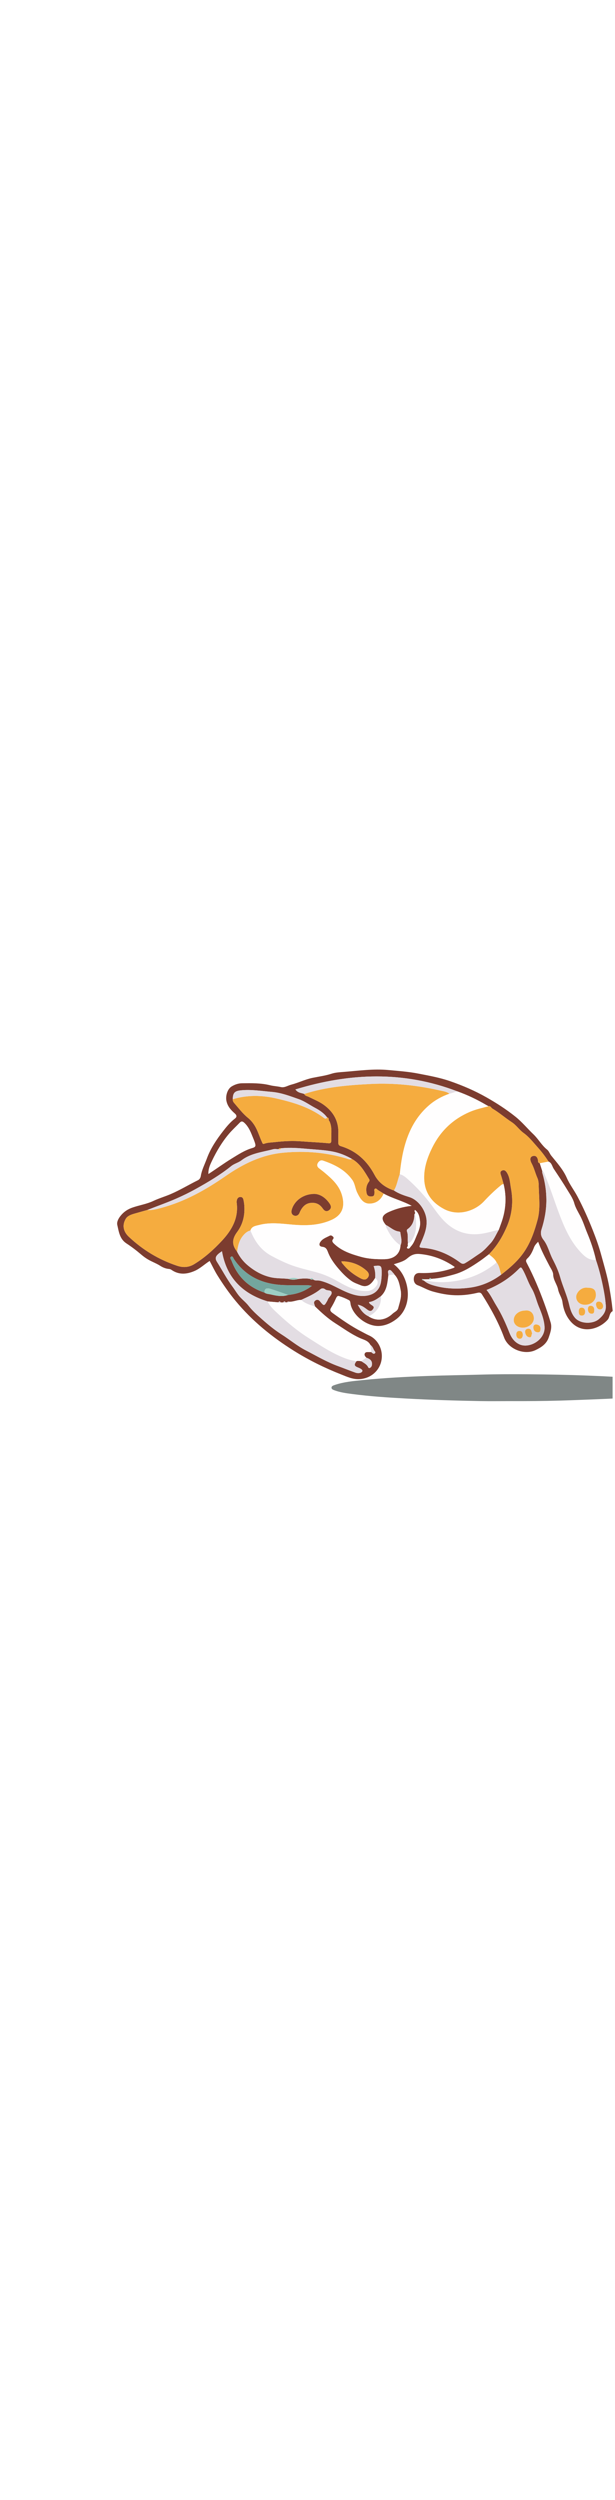 <svg width="125" height="508" viewBox="-100 -100 525 508" fill="none" xmlns="http://www.w3.org/2000/svg">
<g clip-path="url(#clip0_53_8400)">
<path d="M422.93 204.989C422.241 198.565 421.282 192.211 420.148 185.822C418.418 176.133 415.578 166.795 413.007 157.387C411.16 150.647 408.764 144.012 406.181 137.447C402.289 127.583 398.022 117.952 393.102 108.591C390.226 103.126 386.346 98.13 383.903 92.56C380.677 85.211 375.429 79.513 370.59 73.486C369.234 71.801 368.638 69.601 367.013 68.314C362.373 64.628 359.638 59.327 355.36 55.255C350.205 50.34 345.659 44.747 340.048 40.254C332.322 34.052 324.059 28.727 315.444 23.824C305.451 18.126 294.99 13.644 284.178 9.899C275.342 6.834 266.108 5.195 256.968 3.417C248.587 1.778 239.985 1.193 231.452 0.398C218.864 -0.784 206.357 0.983 193.851 1.977C190.263 2.27 186.417 2.434 183.027 3.545C177.709 5.277 172.192 5.968 166.816 7.079C160.422 8.402 154.683 11.327 148.453 12.942C145.555 13.691 142.902 15.668 139.734 14.943C136.718 14.241 133.551 14.147 130.629 13.41C122.669 11.421 114.663 11.608 106.609 11.701C103.383 11.737 100.508 12.778 97.808 14.381C93.998 16.651 92.361 22.724 93.355 27.089C94.407 31.629 97.212 34.637 100.415 37.445C102.331 39.118 102.273 40.534 100.473 41.903C96.511 44.934 93.378 48.761 90.374 52.634C84.799 59.83 79.75 67.273 76.547 76.025C74.735 80.963 72.257 85.609 71.404 90.898C71.194 92.221 70.457 93.73 68.95 94.467C61.165 98.282 53.766 102.834 45.772 106.262C40.874 108.369 35.743 109.855 30.951 112.113C25.329 114.758 19.192 115.706 13.383 117.672C8.837 119.204 5.517 121.545 2.782 125.008C1.087 127.15 -0.479 130.052 0.129 132.673C1.45 138.43 2.163 144.597 7.925 148.377C12.273 151.22 16.457 154.391 20.408 157.785C22.535 159.61 24.756 161.213 27.152 162.536C30.308 164.267 33.744 165.555 36.76 167.485C39.156 169.03 41.622 169.966 44.369 170.2C45.386 170.294 46.099 170.762 46.847 171.265C53.089 175.372 59.541 174.682 65.969 171.944C70.75 169.919 74.513 166.21 78.978 163.343C81.187 167.485 83.139 171.663 85.547 175.548C90.292 183.189 95.435 190.596 101.174 197.524C115.177 214.456 132.008 228.147 150.534 239.802C163.473 247.946 177.172 254.663 191.35 260.256C196.235 262.187 201.133 264.504 206.848 264.211C215.755 263.755 223.434 257.857 225.468 248.964C227.513 240.047 223.153 230.557 215.03 226.918C212.821 225.935 210.764 224.73 208.637 223.642C199.894 219.172 191.899 213.555 183.974 207.821C182.42 206.698 181.274 205.516 182.49 203.55C184.056 200.987 185.459 198.354 186.663 195.593C187.095 194.622 187.866 192.808 189.292 193.252C192.238 194.153 195.137 195.347 197.86 196.786C199.321 197.559 199.04 199.583 199.45 201.057C202.079 210.758 213.686 219.359 223.668 218.844C229.056 218.563 233.848 216.352 238.091 213.204C248.166 205.703 249.931 192.621 246.682 181.843C244.835 175.712 241.574 170.399 236.174 166.175C240.44 164.771 244.496 163.858 247.594 161.202C250.738 158.51 253.543 157.001 258.242 157.41C269.381 158.405 279.129 162.208 288.152 168.433C287.696 169.276 286.983 169.369 286.329 169.603C277.235 172.763 267.85 173.968 258.265 173.629C255.168 173.523 253.625 175.267 253.274 177.865C252.947 180.427 253.847 183.025 256.5 184.043C260.848 185.693 264.787 188.115 269.392 189.403C274.722 190.889 280.029 192.012 285.476 192.445C292.886 193.042 300.215 192.281 307.461 190.573C308.84 190.245 310.243 190.023 311.33 191.743C318.764 203.468 325.438 215.509 330.289 228.615C334.04 238.76 347.669 243.909 357.043 239.486C361.999 237.157 366.522 234.255 368.416 228.662C369.807 224.543 371.361 220.365 370.087 215.965C368.451 210.302 366.534 204.685 364.512 199.162C360.327 187.741 355.617 176.507 349.983 165.695C349.107 164.01 348.324 162.922 350.346 161.05C352.999 158.616 354.577 155.164 355.886 151.7C356.611 149.816 358.06 148.33 359.404 146.961C362.011 154.263 365.505 160.745 368.895 167.287C370.181 169.779 372.144 172.365 372.215 174.951C372.343 179.807 375.569 183.353 376.434 187.776C377.159 191.509 379.648 194.61 380.139 198.401C380.957 204.697 383.131 210.477 387.339 215.228C397.146 226.239 411.733 221.418 418.757 213.485C420.616 211.402 420.031 207.844 422.895 206.241C423.082 206.136 422.965 205.41 422.93 204.989ZM99.842 28.482C99.094 27.616 98.556 26.551 98.696 25.311C98.743 19.916 100.356 18.266 105.674 17.728C114.557 16.838 123.277 18.325 132.078 19.073C140.248 19.764 147.682 22.701 155.128 25.299C159.873 26.949 164.326 30.213 168.931 32.671C172.964 34.824 176.552 37.223 179.264 40.897C180.842 41.084 180.55 42.336 180.666 43.366C180.877 43.635 181.087 43.916 181.286 44.197C183.74 49.463 182.595 55.056 182.794 60.521C182.864 62.253 182.303 63.095 180.398 62.908C172.847 62.147 165.238 61.901 157.687 61.293C150.031 60.673 142.527 61.012 135 61.901C131.821 62.264 128.548 62.206 125.463 63.352C124.2 63.821 124.037 62.744 123.639 61.89C121.407 57.127 120.063 52.002 117.176 47.485C115.598 45.016 113.798 42.933 111.589 41.143C107.077 37.468 103.629 32.823 99.842 28.482ZM81.024 77.839C84.963 69.613 89.65 61.738 95.587 54.752C98.369 51.487 101.572 48.585 104.54 45.484C105.885 44.08 106.843 43.904 108.503 45.426C111.857 48.491 113.634 52.458 115.224 56.437C115.995 58.379 116.883 60.357 117.538 62.405C118.333 64.885 118.473 66.056 115.399 66.945C108.9 68.817 103.29 72.538 97.539 76.072C91.017 80.074 84.892 84.579 77.95 89.108C77.728 84.685 79.469 81.104 81.024 77.839ZM180.269 195.452C179.907 196.026 179.731 196.716 179.392 197.313C176.692 202.04 176.646 202.076 173.057 197.711C172.076 196.529 170.93 196.201 169.726 196.786C168.429 197.43 167.657 198.588 168.3 200.215C168.546 200.847 168.709 201.514 168.908 202.169C174.331 207.435 179.895 212.537 186.312 216.621C193.173 220.974 199.695 225.771 207.211 229.177C210.215 230.534 214.282 231.318 216.105 234.945C217.625 236.034 218.443 237.637 219.156 239.263C219.577 240.211 221.108 241.229 219.986 242.189C218.829 243.183 217.777 241.826 216.83 241.1H214.75C213.476 241.1 212.003 240.937 211.383 242.306C210.717 243.768 211.734 244.892 212.728 245.91C215.615 246.869 217.882 248.285 217.531 251.913C217.415 253.223 216.725 254.183 215.72 254.651C214.539 255.201 214.259 253.82 213.803 253.153C212.424 251.187 210.308 250.228 208.45 248.929C207.105 248.718 205.75 248.484 204.394 248.835C202.103 251.784 202.29 252.978 205.492 254.23C207.281 254.92 209.911 256.161 209.303 257.495C208.543 259.144 205.656 259.449 203.564 258.723C198.643 257.003 193.827 255.002 188.93 253.235C179.194 249.736 170.299 244.435 161.17 239.731C153.783 235.928 147.285 230.452 140.237 225.97C134.229 222.144 128.735 217.58 123.487 212.923C119.525 209.412 115.434 205.773 112.091 201.479C110.069 198.881 107.404 196.81 105.16 194.376C102.624 191.638 100.765 188.349 98.556 185.377C93.588 178.696 89.708 171.218 85.243 164.15C82.917 160.476 84.437 158.428 89.498 155.058C93.39 177.713 107.077 191.392 128.525 197.898C131.552 198.167 134.568 198.436 137.595 198.705C138.32 197.652 138.998 197.652 139.652 198.776H141.779C142.434 197.641 143.124 197.652 143.837 198.705C144.304 198.694 144.76 198.67 145.227 198.659C145.461 197.851 146.046 197.98 146.642 198.12C150.23 198.471 153.491 196.552 157.044 196.634C162.748 193.966 168.592 191.556 173.513 187.472C174.881 186.325 176.517 186.7 177.686 187.636C179.369 188.993 182.595 187.811 183.074 190.105C183.472 191.977 181.344 193.697 180.269 195.452ZM97.399 159.657C98.743 158.967 99.175 160.991 99.818 161.939C110.198 177.256 125.24 183.458 143.1 183.985C149.459 184.172 155.817 184.043 162.164 184.09C163.496 184.09 164.817 184.219 166.185 184.652C160.142 189.297 153.327 191.649 145.882 192.375C140.95 194.036 136.029 193.1 131.202 191.954C129.413 191.532 127.391 191.567 125.79 190.362C112.079 185.834 102.752 176.73 97.703 163.249C97.294 162.149 95.716 160.511 97.399 159.657ZM236.782 175.092C240.289 178.778 241.037 183.435 241.995 188.221C243.117 193.767 241.212 198.6 239.879 203.644C239.248 206.066 236.747 206.815 235.146 208.336C229.348 213.812 221.716 215.24 214.668 210.641C210.413 208.664 207.795 205.2 205.434 200.73C208.987 201.28 211.29 203.234 213.604 204.931C215.568 206.382 216.994 206.522 218.431 204.486C220.056 202.181 217.929 201.572 216.666 200.578C216.059 200.086 215.24 199.794 214.983 198.46C218.946 197.933 222.113 195.675 225.246 193.346C230.342 188.56 230.739 182.089 231.522 175.77C231.674 174.179 230.482 171.838 232.142 171.171C233.72 170.54 234.795 172.88 236.046 173.968C236.373 174.249 236.537 174.717 236.782 175.092ZM241.89 150.073C241.481 157.317 236.466 161.681 228.296 161.834C221.447 161.951 214.668 161.658 207.994 159.786C199.695 157.469 191.63 154.813 185.213 148.669C183.951 147.452 183.051 146.317 184.36 144.691C185.003 143.895 184.956 143.298 184.29 142.596C183.507 141.777 182.431 141.215 181.496 141.718C178.703 143.228 175.535 144.152 173.548 146.949C171.982 149.137 172.426 150.998 175.126 151.302C178.083 151.63 178.913 153.174 179.895 155.772C182.209 161.869 186.265 167.006 190.578 171.85C193.395 175.021 196.446 177.97 199.976 180.427C202.395 182.124 205.177 182.99 207.807 184.09C212.821 186.196 216.678 184.043 220.255 177.806C220.57 174.354 220.15 170.996 218.946 167.719C225.363 166.865 225.818 167.24 225.842 173.383C225.842 176.016 225.666 178.602 225.246 181.235C224.053 188.584 219.051 192.305 212.166 193.112C207.433 193.674 202.909 192.609 198.456 190.982C189.865 187.823 182.268 182.358 173.221 180.217C171.246 179.749 169.06 180.544 167.307 179.105C166.442 179.14 165.495 179.632 164.817 178.672C161.486 178.075 158.166 178.286 154.847 178.707H154.835C151.89 179.503 148.979 179.62 146.057 178.637C141.102 178.087 136.111 178.403 131.131 177.268C123.581 175.548 117.199 171.874 111.402 167.006C107.65 163.846 104.634 159.985 102.425 155.55C102.238 155.257 102.051 154.965 101.852 154.684C97.726 149.161 98.252 144.246 102.46 138.617C107.509 131.866 109.274 123.745 108.479 115.226C108.351 113.845 108.117 112.476 107.825 111.119C107.533 109.796 106.855 108.743 105.277 108.743C103.64 108.731 102.705 109.726 102.285 111.142C102.039 112.008 101.957 112.991 102.074 113.88C103.711 126.892 97.878 137.026 89.498 146.048C82.415 153.666 74.677 160.652 65.782 166.081C61.434 168.738 56.654 169.264 51.288 167.485C35.603 162.29 21.927 153.97 9.959 142.713C5.225 138.255 4.138 132.802 7.329 127.407C8.837 124.845 11.981 123.756 14.903 122.926C18.515 121.884 22.138 120.878 25.761 119.86C33.931 116.607 42.254 113.74 50.33 110.206C56.092 107.678 61.75 104.928 67.185 101.898C77.657 96.047 88.025 89.962 97.434 82.368C99.97 80.32 103.5 79.513 106.095 77.523C114.125 71.356 123.92 70.502 133.165 68.022C134.579 67.635 136.157 67.94 137.665 67.928C138.261 67.284 138.904 66.769 139.863 67.214C147.811 66.348 155.677 67.085 163.625 67.799C170.556 68.419 177.522 68.677 184.383 70.069C190.076 71.216 195.37 73.381 200.396 76.271C207.468 80.25 211.196 87.083 215.205 93.683C215.907 94.83 214.995 95.591 214.434 96.445C212.692 99.101 212.365 102.015 212.891 105.092C213.312 107.62 214.761 108.497 217.274 108.299C219.963 108.088 219.518 106.227 219.635 104.531C219.694 103.559 219.086 102.237 220.161 101.687C221.272 101.125 221.938 102.448 222.791 102.939C224.381 103.875 225.924 104.893 227.478 105.865C234.865 109.972 243.222 111.914 251.404 116.302C244.204 117.063 238.173 118.807 232.282 121.358C225.83 124.166 224.837 127.267 229.337 132.603C233.182 134.475 236.291 137.857 240.873 138.255C241.212 138.278 241.761 138.758 241.785 139.074C242.1 142.736 243.608 146.399 241.89 150.073ZM213.908 177.678C212.213 179.796 210.226 179.445 207.807 178.169C202.103 175.162 197.112 171.382 193.056 166.374C192.425 165.601 191.513 164.97 191.548 163.624C199.637 163.741 206.766 166.222 212.833 171.604C214.808 173.36 215.685 175.466 213.908 177.678ZM255.752 141.484C254.35 144.702 253.333 148.119 250.855 150.799C250.002 151.723 249.417 153.315 247.968 152.683C246.495 152.028 248.447 151.01 248.166 150.015C247.991 149.383 248.202 148.646 248.237 147.955C247.792 144.784 248.587 141.52 247.465 138.383C247.243 137.763 247.079 136.792 247.933 136.184C252.246 133.094 253.683 128.683 253.73 123.604C253.73 123.359 254.092 123.113 254.291 122.855C254.864 121.919 253.298 121.299 254.233 119.825C257.669 122.329 258.137 126.003 258.557 129.607C259.06 133.867 257.4 137.693 255.752 141.484ZM353.841 186.746C356.763 191.638 357.826 197.184 359.965 202.298C362.221 207.716 364.535 213.543 364.874 219.698C365.482 230.464 352.356 238.222 343.835 234.7C339.464 232.898 336.682 229.165 334.94 224.765C331.75 216.667 328.22 208.757 323.626 201.315C320.938 196.962 318.869 192.223 315.328 188.104C325.999 183.868 335.233 177.958 343.087 169.966C344.35 168.667 344.841 168.433 345.951 170.306C349.06 175.583 350.731 181.563 353.841 186.746ZM411.394 212.864C406.263 217.381 395.451 217.311 390.787 211.8C387.994 208.5 386.825 204.662 385.902 200.73C384.008 192.574 380.373 185.003 378.14 176.987C376.621 171.558 374.19 166.491 371.677 161.588C368.918 156.182 367.715 150.085 363.846 145.159C361.987 142.795 361.169 139.916 362.279 136.418C364.874 128.273 366.452 119.836 366.417 111.247C366.394 103.583 365.272 96.035 363.086 88.675C362.876 87.973 362.794 87.353 362.946 86.674C362.221 84.439 361.508 82.216 360.795 79.981C359.989 79.723 359.346 79.395 359.322 78.354C359.241 75.581 357.896 73.088 355.068 73.767C351.468 74.621 352.917 78.366 353.805 80.027C355.968 84.1 356.973 88.534 358.796 92.653C359.837 94.994 359.837 97.463 359.883 99.546C360.105 109.059 361.403 118.83 358.948 128.039C356.54 137.049 353.572 146.013 348.394 154.146C342.959 162.688 335.618 169.03 327.799 175.056C319.699 181.094 310.757 184.921 300.647 186.196C289.999 187.53 279.515 187.156 269.241 183.985C266.576 183.166 263.934 182.031 261.818 180.03C261.596 179.959 261.363 179.889 261.141 179.819C260.615 179.889 260.147 179.667 260.264 179.14C260.392 178.567 260.895 178.707 261.281 179.012C262.999 178.988 264.705 178.976 266.412 178.953C266.739 177.642 267.3 177.549 268.095 178.614C274.886 178.309 281.361 176.671 287.907 174.822C296.065 172.505 302.868 168.059 309.67 163.425C312.3 161.635 314.778 159.61 317.315 157.703H317.326C317.759 157.27 318.179 156.825 318.589 156.381C319.418 155.491 320.225 154.59 320.996 153.654C326.011 147.628 329.833 140.794 332.883 133.551C337.196 123.288 338.272 112.558 336.215 101.523C335.396 97.124 335.338 92.595 333.047 88.534C331.96 86.627 330.592 85.176 328.418 86.264C326.385 87.294 327.366 89.19 327.892 90.851C328.605 93.133 329.225 95.45 329.879 97.744C332.603 108.849 331.843 119.754 328.056 130.485C327.32 132.579 326.548 134.674 325.8 136.757C323.486 140.665 321.733 145.089 318.705 148.318C315.889 151.314 313.153 154.567 309.589 156.931C305.439 159.669 301.442 162.653 297.141 165.169C295.609 166.07 294.511 165.976 292.898 164.782C283.196 157.562 272.431 152.882 260.205 152.121C257.424 151.946 258.043 150.881 258.838 149.02C261.596 142.526 264.647 136.137 264.133 128.683C263.548 120.129 257.178 111.236 249.394 108.837C244.882 107.444 240.312 105.9 236.303 103.208C229.185 100.763 223.434 96.866 219.74 89.903C213.429 78.003 204.102 69.332 190.929 65.377C189.316 64.885 188.743 63.961 188.79 62.334C188.872 59.912 188.72 57.467 188.825 55.044C189.304 44.349 184.886 36.216 176.272 30.026C172.321 27.194 167.879 25.486 163.625 23.333C162.246 22.619 160.422 22.561 159.698 20.817C157.325 19.869 154.403 20.103 152.17 16.967C198.737 2.738 244.648 1.053 290.431 18.64C298.976 21.695 307.122 25.568 314.942 30.167C315.292 30.366 315.643 30.564 315.994 30.752C316.344 30.927 316.695 31.114 317.046 31.302C317.139 31.278 317.221 31.267 317.303 31.255C318.857 31.068 319.29 32.682 320.33 33.303C326.163 36.731 331.224 41.248 336.857 44.911C340.808 47.473 343.216 51.428 346.968 54.132C351.725 57.548 355.348 62.334 359.217 66.629C362.466 70.233 365.564 74.329 368.264 78.541C371.011 79.665 371.303 82.672 372.682 84.743C376.761 90.875 380.852 97.041 384.639 103.325C386.65 106.649 389.081 110.065 390.203 114.161C391.266 118.034 393.534 121.627 395.416 125.231C397.824 129.865 399.285 134.814 401.272 139.565C404.381 146.996 406.964 154.625 408.729 162.512C411.125 169.393 412.902 176.402 414.409 183.552C415.66 189.438 416.689 195.242 417.156 201.256C417.577 206.639 414.807 209.857 411.394 212.864Z" fill="#7C3C2F"/>
<path d="M222.791 102.939C221.938 102.448 221.272 101.126 220.161 101.687C219.086 102.237 219.694 103.56 219.636 104.531C219.519 106.228 219.963 108.088 217.274 108.299C214.761 108.498 213.312 107.62 212.891 105.092C212.365 102.015 212.693 99.101 214.434 96.445C214.995 95.591 215.907 94.83 215.206 93.683C211.197 87.084 207.468 80.25 200.397 76.271C198.749 77.289 197.206 76.33 195.721 75.897C178.154 70.678 160.387 69.239 142.037 70.947C123.3 72.691 107.463 80.578 92.502 90.957C75.554 102.705 57.776 112.687 37.707 118.058C33.803 119.099 29.887 120.234 25.762 119.86C22.138 120.878 18.515 121.884 14.903 122.926C11.981 123.757 8.837 124.845 7.329 127.408C4.138 132.802 5.225 138.255 9.959 142.713C21.928 153.97 35.603 162.29 51.289 167.486C56.654 169.264 61.434 168.738 65.782 166.081C74.677 160.652 82.415 153.666 89.498 146.048C97.878 137.026 103.711 126.893 102.074 113.88C101.958 112.991 102.039 112.008 102.285 111.142C102.706 109.726 103.641 108.732 105.277 108.743C106.855 108.743 107.533 109.797 107.825 111.119C108.117 112.476 108.351 113.845 108.48 115.226C109.274 123.745 107.51 131.866 102.46 138.618C98.252 144.246 97.726 149.161 101.852 154.684C102.051 154.965 102.238 155.257 102.425 155.55C103.068 150.425 104.213 145.533 107.755 141.45C109.45 139.484 111.261 137.951 113.786 137.366C114.885 133.668 118.38 133.41 121.173 132.673C130.454 130.228 139.769 131.468 149.202 132.322C160.563 133.352 172.029 133.212 182.852 128.402C191.806 124.412 194.587 117.625 192.191 108.17C189.924 99.171 183.729 93.566 177.16 88.043C175.571 86.698 173.887 85.457 172.251 84.17C170.755 83 170.416 81.397 171.293 79.864C172.169 78.307 173.689 77.032 175.606 77.687C185.365 80.999 194.424 85.422 200.665 94.14C203.132 97.58 203.178 101.945 205.165 105.561C205.282 105.759 205.352 105.982 205.458 106.192C207.62 110.405 210.25 114.512 215.521 114.419C221.167 114.313 225.269 111.212 227.478 105.865C225.924 104.894 224.381 103.876 222.791 102.939ZM181.485 114.606C182.829 116.619 182.887 118.631 180.772 120.094C178.773 121.463 177.02 120.679 175.711 118.819C173.63 115.846 171.211 113.892 167.213 113.717C162.024 113.494 158.962 115.998 156.647 120.117C156.308 120.726 156.004 121.358 155.771 122.013C154.976 124.213 153.129 125.278 151.2 124.646C148.98 123.932 148.384 121.884 149.085 119.486C151.317 111.915 158.88 106.169 168.476 106.157C173.221 106.298 178.002 109.34 181.485 114.606Z" fill="#F5AC3F"/>
<path d="M317.057 31.302C318.822 30.881 319.243 32.648 320.341 33.291C326.174 36.72 331.235 41.248 336.869 44.899C340.819 47.462 343.227 51.429 346.979 54.12C351.736 57.537 355.359 62.323 359.228 66.618C362.478 70.222 365.575 74.317 368.275 78.53C365.785 79.01 363.296 79.489 360.806 79.969C360 79.712 359.357 79.384 359.333 78.343C359.252 75.569 357.919 73.077 355.079 73.744C351.479 74.598 352.928 78.343 353.817 80.004C355.991 84.076 356.984 88.523 358.808 92.642C359.848 94.982 359.848 97.451 359.895 99.534C360.117 109.036 361.414 118.807 358.959 128.016C356.552 137.038 353.583 146.001 348.405 154.134C342.97 162.665 335.63 169.019 327.81 175.045C326.676 171.488 326.361 167.638 323.894 164.584C322.48 161.541 319.839 159.681 317.337 157.68C324.233 150.741 329.143 142.444 332.894 133.527C337.219 123.265 338.283 112.535 336.226 101.5C335.407 97.1 335.349 92.572 333.058 88.523C331.971 86.604 330.604 85.165 328.43 86.253C326.384 87.283 327.366 89.178 327.892 90.828C328.617 93.11 329.224 95.427 329.879 97.72C328.897 97.779 328.196 98.317 327.459 98.926C322.34 103.103 317.606 107.714 313.106 112.535C305.556 120.609 291.284 125.594 278.941 119.017C268.293 113.342 262.215 104.695 262.075 92.49C261.97 83.374 264.892 74.914 268.866 66.805C275.82 52.646 286.469 42.395 300.985 36.135C306.175 33.9 311.633 32.706 317.057 31.302Z" fill="#F5AC3F"/>
<path d="M113.798 137.354C114.885 133.656 118.391 133.399 121.185 132.662C130.465 130.216 139.781 131.456 149.213 132.311C160.574 133.34 172.052 133.2 182.876 128.39C191.817 124.412 194.611 117.625 192.215 108.158C189.947 99.16 183.752 93.555 177.184 88.031C175.594 86.686 173.911 85.457 172.274 84.17C170.778 83 170.439 81.397 171.316 79.864C172.193 78.307 173.712 77.032 175.641 77.687C185.4 80.999 194.459 85.422 200.7 94.14C203.167 97.58 203.213 101.945 205.2 105.561C205.317 105.759 205.387 105.982 205.493 106.192C207.655 110.417 210.285 114.524 215.556 114.419C221.19 114.313 225.304 111.212 227.513 105.877C234.9 109.984 243.258 111.926 251.439 116.303C244.228 117.063 238.197 118.807 232.317 121.369C225.865 124.178 224.872 127.267 229.372 132.615C229.255 133.949 229.886 135.06 230.459 136.184C233.241 141.672 236.689 146.61 241.913 150.074C241.504 157.317 236.49 161.682 228.32 161.834C221.471 161.951 214.703 161.658 208.017 159.786C199.719 157.469 191.665 154.825 185.249 148.669C183.986 147.464 183.086 146.317 184.384 144.703C185.026 143.895 184.98 143.31 184.313 142.608C183.53 141.777 182.467 141.227 181.532 141.73C178.738 143.228 175.571 144.164 173.584 146.949C172.017 149.138 172.461 150.998 175.161 151.302C178.119 151.63 178.949 153.186 179.93 155.772C182.245 161.869 186.3 167.018 190.613 171.85C193.43 175.01 196.481 177.959 199.999 180.428C202.43 182.124 205.2 182.99 207.83 184.09C212.856 186.197 216.702 184.044 220.278 177.807C222.663 179.632 223.119 182.089 221.33 184.605C219.425 187.273 216.854 188.841 213.452 188.993C203.95 189.391 195.978 185.108 188.124 180.638C182.876 177.643 177.464 175.185 171.667 173.489C163.239 171.031 154.578 169.381 146.408 166.046C141.265 163.952 136.298 161.53 131.424 158.85C122.646 154.029 117.351 146.434 113.81 137.366L113.798 137.354Z" fill="#FFFEFE"/>
<path d="M236.302 103.209C229.184 100.763 223.434 96.866 219.74 89.904C213.428 78.003 204.101 69.332 190.928 65.377C189.315 64.886 188.743 63.961 188.789 62.335C188.871 59.901 188.719 57.467 188.825 55.045C189.292 44.349 184.874 36.217 176.271 30.038C172.332 27.206 167.879 25.498 163.625 23.333C162.245 22.631 160.422 22.573 159.697 20.817C178.118 14.826 197.24 13.281 216.374 12.31C236.197 11.304 255.857 13.387 275.236 17.775C278.112 18.43 281.186 18.699 283.664 20.63C277.27 22.842 271.426 26.036 266.295 30.471C257.54 38.019 251.602 47.403 247.663 58.263C244.005 68.361 242.334 78.787 241.27 89.377C239.47 93.941 238.909 98.949 236.279 103.209H236.302Z" fill="#F5AC3F"/>
<path d="M241.294 89.365C242.346 78.775 244.029 68.338 247.687 58.251C251.626 47.392 257.564 38.007 266.319 30.459C271.45 26.036 277.294 22.842 283.687 20.618C285.943 19.951 288.187 19.296 290.443 18.629C298.987 21.672 307.146 25.556 314.954 30.155C315.643 30.565 316.356 30.916 317.058 31.29C311.646 32.694 306.176 33.888 300.986 36.135C286.469 42.395 275.821 52.646 268.867 66.805C264.893 74.914 261.971 83.374 262.076 92.49C262.216 104.706 268.294 113.342 278.942 119.017C291.285 125.594 305.556 120.609 313.107 112.535C317.619 107.714 322.341 103.103 327.46 98.926C328.197 98.329 328.91 97.779 329.88 97.72C332.603 108.825 331.843 119.72 328.056 130.462C327.32 132.556 326.548 134.639 325.8 136.734C321.534 137.763 317.303 138.98 313.002 139.788C302.541 141.765 292.863 140.057 284.12 133.586C277.656 128.8 273.25 122.27 268.598 115.963C262.672 107.913 255.951 100.587 248.541 93.929C246.46 92.057 244.251 90.021 241.294 89.354V89.365Z" fill="#FFFEFE"/>
<path d="M417.156 201.257C416.689 195.242 415.66 189.438 414.409 183.552C412.902 176.402 411.125 169.393 408.729 162.512C402.569 162.969 398.607 159.084 394.972 155.07C386.463 145.639 381.553 134.159 377.159 122.446C373.056 111.528 369.596 100.377 365.05 89.611C364.57 88.464 364.43 87.084 362.946 86.674C362.794 87.353 362.876 87.973 363.086 88.675C365.272 96.035 366.394 103.583 366.417 111.248C366.452 119.837 364.874 128.273 362.279 136.418C361.169 139.917 361.987 142.795 363.846 145.159C367.715 150.085 368.918 156.182 371.677 161.588C374.19 166.491 376.621 171.558 378.14 176.987C380.373 185.003 384.008 192.574 385.902 200.73C386.825 204.662 387.994 208.5 390.787 211.8C395.451 217.311 406.263 217.381 411.394 212.865C414.807 209.857 417.577 206.639 417.156 201.257ZM396.269 209.939C394.165 209.775 394.118 207.903 394.083 206.312C394.048 204.638 394.761 203.164 396.585 203.211C398.712 203.269 399.366 204.954 399.483 206.253C399.565 209.073 398.221 210.091 396.269 209.939ZM405.07 208.371C402.791 208.313 401.961 206.604 401.868 204.638C401.786 203.012 402.441 201.526 404.357 201.643C406.438 201.76 407.256 203.211 407.244 205.188C407.233 206.745 407.198 208.418 405.07 208.371ZM399.53 200.742C395.007 200.765 391.886 197.945 391.863 194.025C391.863 190.514 396.082 185.424 401.541 186.22C406.683 186.22 408.659 187.952 408.647 192.434C408.635 197.114 404.685 200.718 399.53 200.742ZM412.072 204.732C409.979 204.673 409.126 202.766 408.834 200.906C408.577 199.326 409.395 198.062 411.078 198.062C413.439 198.062 414.456 199.7 414.818 201.526C414.935 203.784 413.486 204.779 412.072 204.732Z" fill="#E3DDE3"/>
<path d="M181.297 44.185C183.74 49.451 182.607 55.045 182.805 60.521C182.875 62.253 182.303 63.095 180.409 62.908C172.847 62.148 165.249 61.902 157.687 61.293C150.043 60.673 142.527 61.012 135 61.902C131.821 62.276 128.548 62.206 125.462 63.353C124.188 63.821 124.036 62.756 123.627 61.89C121.395 57.127 120.051 52.002 117.175 47.485C115.597 45.016 113.797 42.933 111.588 41.143C107.077 37.469 103.629 32.835 99.842 28.494C99.094 27.628 98.556 26.563 98.696 25.311C111.086 21.59 123.581 21.824 136.029 24.702C150.09 27.955 163.882 32.004 175.781 40.733C176.739 41.435 178.013 42.84 179.252 40.909C180.83 41.096 180.538 42.348 180.655 43.378C180.865 43.659 181.064 43.928 181.274 44.209L181.297 44.185Z" fill="#F5AC3F"/>
<path d="M143.848 198.694C144.304 198.682 144.771 198.659 145.227 198.647C146.092 199.49 146.384 198.846 146.641 198.109C150.23 198.46 153.502 196.541 157.044 196.623C160.457 199.618 164.676 200.917 168.908 202.158C174.331 207.423 179.895 212.525 186.311 216.609C193.172 220.974 199.695 225.772 207.21 229.177C210.202 230.534 214.282 231.318 216.093 234.934C216.409 236.982 217.098 238.971 216.818 241.089C216.128 241.089 215.439 241.089 214.737 241.089C213.463 241.089 211.991 240.937 211.371 242.294C210.705 243.757 211.722 244.892 212.704 245.898C211.278 246.905 209.852 247.911 208.426 248.917C207.082 248.707 205.737 248.473 204.382 248.824C201.144 248.508 198.035 247.7 194.996 246.565C183.541 242.294 173.478 235.507 163.262 229.013C153.795 222.987 145.227 215.79 137.045 208.149C133.784 205.106 130.371 202.123 128.524 197.887C131.552 198.156 134.567 198.425 137.595 198.694C138.261 199.466 138.939 199.548 139.652 198.764C140.365 198.764 141.078 198.764 141.779 198.764C142.492 199.548 143.17 199.455 143.836 198.694H143.848Z" fill="#FFFEFE"/>
<path d="M241.294 89.365C244.239 90.032 246.448 92.069 248.54 93.941C255.951 100.611 262.66 107.924 268.598 115.975C273.249 122.294 277.656 128.812 284.12 133.598C292.862 140.069 302.552 141.777 313.001 139.8C317.303 138.992 321.534 137.775 325.8 136.745C323.486 140.654 321.733 145.077 318.705 148.307C315.9 151.302 313.153 154.555 309.588 156.919C305.439 159.669 301.442 162.641 297.14 165.157C295.609 166.058 294.511 165.964 292.898 164.771C283.196 157.551 272.431 152.87 260.205 152.11C257.424 151.934 258.043 150.869 258.838 149.009C261.596 142.514 264.659 136.125 264.133 128.683C263.536 120.129 257.166 111.236 249.394 108.837C244.882 107.445 240.312 105.9 236.303 103.209C238.933 98.949 239.494 93.941 241.294 89.377V89.365Z" fill="#E3DDE3"/>
<path d="M364.874 219.698C364.535 213.543 362.221 207.716 359.965 202.298C357.826 197.184 356.762 191.638 353.84 186.747C350.731 181.563 349.06 175.583 345.951 170.306C344.84 168.433 344.349 168.667 343.087 169.966C335.232 177.959 325.999 183.868 315.327 188.104C318.869 192.223 320.938 196.962 323.626 201.315C328.219 208.757 331.749 216.668 334.94 224.765C336.682 229.165 339.464 232.898 343.835 234.7C352.356 238.222 365.482 230.464 364.874 219.698ZM343.508 229.727C341.497 229.551 340.702 227.89 340.749 225.994C340.784 224.344 341.427 223.115 343.391 223.104C345.764 223.08 346.138 224.707 346.313 226.52C346.138 228.276 345.53 229.902 343.508 229.727ZM346.208 220.272C341.86 220.248 338.622 217.545 338.564 213.906C338.493 209.389 342.841 205.703 348.265 205.703C352.367 205.095 355.465 207.692 355.71 211.917C355.979 216.457 351.386 220.307 346.208 220.272ZM351.947 228.475C349.714 228.182 348.58 226.263 348.3 224.18C348.043 222.226 349.445 221.114 351.234 221.184C353.665 221.278 353.641 223.56 354.273 225.28C353.361 226.263 354.156 228.755 351.947 228.475ZM361.356 221.617C361.297 223.583 360.502 224.438 358.749 224.215C356.236 223.888 355.278 222.109 355.289 219.909C355.301 218.435 356.33 217.323 358.013 217.592C360.397 217.967 361.625 219.382 361.356 221.617Z" fill="#E3DDE3"/>
<path d="M113.798 137.354C117.339 146.423 122.646 154.017 131.412 158.838C136.286 161.518 141.253 163.928 146.396 166.035C154.566 169.37 163.227 171.02 171.655 173.477C177.452 175.174 182.864 177.631 188.112 180.627C195.955 185.097 203.938 189.379 213.44 188.982C216.842 188.841 219.413 187.261 221.318 184.593C223.107 182.089 222.651 179.62 220.266 177.795C220.582 174.343 220.161 170.973 218.957 167.708C225.374 166.854 225.83 167.24 225.842 173.372C225.842 176.004 225.678 178.602 225.246 181.235C224.053 188.572 219.051 192.293 212.166 193.112C207.433 193.674 202.909 192.609 198.456 190.983C189.865 187.823 182.268 182.37 173.221 180.229C171.246 179.761 169.06 180.545 167.295 179.117C166.711 177.631 165.846 177.666 164.817 178.672C161.486 178.076 158.166 178.286 154.835 178.708C151.925 177.444 148.991 177.537 146.057 178.637C141.101 178.087 136.111 178.415 131.131 177.28C123.581 175.56 117.187 171.885 111.401 167.018C107.638 163.858 104.634 159.997 102.425 155.562C103.068 150.436 104.213 145.557 107.743 141.461C109.438 139.495 111.249 137.962 113.786 137.377L113.798 137.354Z" fill="#E3DDE3"/>
<path d="M128.524 197.887C130.383 202.123 133.796 205.106 137.045 208.149C145.227 215.79 153.794 222.998 163.262 229.013C173.477 235.507 183.553 242.294 194.996 246.565C198.035 247.7 201.144 248.508 204.381 248.824C202.09 251.773 202.277 252.966 205.48 254.218C207.268 254.909 209.898 256.149 209.29 257.483C208.531 259.133 205.632 259.437 203.552 258.712C198.642 256.992 193.815 254.991 188.918 253.224C179.181 249.725 170.287 244.424 161.158 239.72C153.783 235.917 147.272 230.44 140.224 225.959C134.216 222.132 128.723 217.569 123.475 212.911C119.524 209.401 115.422 205.75 112.079 201.456C110.057 198.869 107.392 196.787 105.148 194.353C102.611 191.614 100.753 188.326 98.544 185.354C93.576 178.672 89.696 171.183 85.231 164.116C82.905 160.441 84.424 158.393 89.485 155.023C93.377 177.678 107.064 191.357 128.513 197.863L128.524 197.887Z" fill="#E3DDE3"/>
<path d="M408.74 162.512C402.569 162.969 398.618 159.084 394.983 155.07C386.462 145.65 381.553 134.159 377.159 122.446C373.056 111.528 369.596 100.377 365.061 89.623C364.582 88.476 364.442 87.095 362.946 86.674C362.233 84.439 361.52 82.216 360.795 79.981C363.285 79.501 365.774 79.021 368.264 78.541C371.011 79.665 371.303 82.672 372.682 84.743C376.761 90.875 380.864 97.042 384.639 103.314C386.638 106.637 389.081 110.066 390.203 114.15C391.266 118.023 393.534 121.615 395.416 125.231C397.823 129.865 399.285 134.815 401.272 139.566C404.381 146.996 406.964 154.626 408.729 162.501L408.74 162.512Z" fill="#FFFEFE"/>
<path d="M290.431 18.641C288.175 19.308 285.931 19.963 283.675 20.63C281.197 18.711 278.123 18.43 275.248 17.775C255.869 13.387 236.209 11.304 216.386 12.31C197.252 13.281 178.13 14.826 159.709 20.817C157.325 19.869 154.402 20.103 152.182 16.967C198.748 2.738 244.66 1.053 290.431 18.641Z" fill="#E3DDE3"/>
<path d="M77.949 89.096C77.739 84.673 79.469 81.092 81.035 77.828C84.974 69.601 89.649 61.726 95.599 54.74C98.38 51.475 101.571 48.574 104.552 45.473C105.896 44.068 106.854 43.893 108.514 45.414C111.869 48.48 113.645 52.447 115.235 56.425C116.006 58.368 116.906 60.345 117.549 62.393C118.344 64.874 118.484 66.044 115.41 66.933C108.911 68.794 103.301 72.527 97.55 76.061C91.04 80.063 84.904 84.568 77.961 89.096H77.949Z" fill="#FFFEFE"/>
<path d="M200.396 76.26C198.759 77.278 197.205 76.33 195.732 75.885C178.153 70.678 160.387 69.227 142.036 70.935C123.3 72.679 107.462 80.566 92.501 90.945C75.541 102.705 57.775 112.675 37.706 118.046C33.802 119.088 29.887 120.223 25.761 119.848C33.931 116.595 42.253 113.728 50.33 110.183C56.092 107.655 61.737 104.917 67.184 101.875C77.657 96.024 88.024 89.939 97.433 82.344C99.97 80.297 103.5 79.489 106.095 77.5C114.124 71.333 123.919 70.479 133.165 67.998C134.567 67.624 136.157 67.928 137.665 67.916C138.553 68.15 139.395 68.267 139.862 67.203C147.81 66.325 155.688 67.074 163.624 67.776C170.567 68.396 177.533 68.653 184.383 70.046C190.075 71.204 195.37 73.358 200.396 76.248V76.26Z" fill="#E3DDE3"/>
<path d="M236.782 175.092C240.289 178.778 241.037 183.435 241.995 188.221C243.106 193.768 241.212 198.6 239.88 203.644C239.237 206.066 236.735 206.815 235.134 208.336C229.337 213.824 221.704 215.24 214.656 210.653C221.751 207.072 225.573 201.479 225.246 193.346C230.342 188.56 230.728 182.101 231.522 175.77C233.229 175.174 234.982 174.94 236.782 175.092Z" fill="#FFFEFE"/>
<path d="M323.883 164.595C326.361 167.638 326.677 171.499 327.799 175.057C319.699 181.095 310.757 184.921 300.647 186.197C289.999 187.531 279.514 187.156 269.229 183.985C266.564 183.166 263.922 182.031 261.818 180.03C262.625 180.065 263.455 179.983 264.226 180.135C272.116 181.762 280.04 181.785 287.988 180.591C301.418 178.567 313.481 173.453 323.883 164.595Z" fill="#E3DDE3"/>
<path d="M125.801 190.362C112.091 185.834 102.763 176.73 97.714 163.25C97.305 162.15 95.727 160.511 97.398 159.657C98.754 158.967 99.175 160.991 99.83 161.939C110.209 177.256 125.24 183.458 143.111 183.985C149.458 184.172 155.817 184.043 162.175 184.079C163.496 184.079 164.828 184.207 166.196 184.64C160.153 189.286 153.327 191.638 145.893 192.363C140.797 190.585 135.748 188.666 130.593 187.098C128.057 186.325 125.602 186.618 125.801 190.351V190.362Z" fill="#73A69E"/>
<path d="M179.264 40.897C178.025 42.828 176.739 41.424 175.792 40.722C163.894 31.992 150.102 27.944 136.04 24.691C123.592 21.812 111.098 21.578 98.708 25.299C98.755 19.904 100.356 18.255 105.674 17.716C114.557 16.827 123.277 18.313 132.078 19.062C140.248 19.752 147.682 22.689 155.127 25.287C159.873 26.937 164.326 30.202 168.931 32.659C172.952 34.801 176.552 37.211 179.264 40.886V40.897Z" fill="#E3DDE3"/>
<path d="M323.883 164.595C313.481 173.442 301.419 178.567 287.989 180.592C280.052 181.785 272.128 181.762 264.226 180.135C263.443 179.971 262.625 180.053 261.819 180.03C261.596 179.96 261.363 179.889 261.141 179.831C261.187 179.562 261.234 179.293 261.281 179.023C262.987 179 264.706 178.988 266.412 178.965C267.067 179.328 267.674 179.433 268.095 178.626C274.886 178.321 281.361 176.683 287.907 174.834C296.065 172.529 302.868 168.082 309.671 163.437C312.3 161.647 314.778 159.634 317.315 157.715C319.816 159.716 322.469 161.576 323.872 164.619L323.883 164.595Z" fill="#FFFEFE"/>
<path d="M168.919 202.158C164.688 200.917 160.469 199.63 157.056 196.623C162.76 193.955 168.604 191.544 173.525 187.46C174.892 186.325 176.528 186.688 177.697 187.636C179.38 188.993 182.606 187.811 183.086 190.105C183.471 191.965 181.356 193.697 180.28 195.441C179.918 196.026 179.743 196.705 179.404 197.301C176.704 202.029 176.657 202.064 173.069 197.711C172.087 196.517 170.941 196.19 169.749 196.787C168.452 197.43 167.669 198.589 168.312 200.203C168.557 200.835 168.721 201.502 168.931 202.158H168.919Z" fill="#E3DDE3"/>
<path d="M191.548 163.624C199.637 163.741 206.766 166.222 212.833 171.605C214.808 173.36 215.673 175.466 213.908 177.678C212.213 179.796 210.226 179.445 207.807 178.169C202.103 175.162 197.112 171.382 193.044 166.374C192.413 165.59 191.513 164.958 191.537 163.624H191.548Z" fill="#F5AC3F"/>
<path d="M225.257 193.335C225.584 201.467 221.762 207.061 214.667 210.641C210.425 208.664 207.795 205.188 205.434 200.73C208.987 201.28 211.289 203.234 213.604 204.931C215.567 206.37 216.993 206.522 218.431 204.486C220.056 202.181 217.928 201.573 216.666 200.578C216.058 200.098 215.24 199.806 214.983 198.46C218.945 197.933 222.113 195.675 225.245 193.346L225.257 193.335Z" fill="#E3DDE3"/>
<path d="M248.248 147.944C247.792 144.773 248.587 141.508 247.477 138.372C247.255 137.752 247.091 136.781 247.944 136.184C252.257 133.095 253.695 128.683 253.742 123.604C253.742 123.347 254.116 123.101 254.314 122.856C255.659 130.672 256.196 138.395 251.778 145.568C250.96 146.891 250.025 148.038 248.26 147.956L248.248 147.944Z" fill="#E3DDE3"/>
<path d="M241.889 150.074C236.665 146.61 233.216 141.66 230.435 136.184C229.862 135.06 229.219 133.949 229.348 132.615C233.193 134.475 236.302 137.857 240.884 138.255C241.223 138.29 241.772 138.77 241.796 139.074C242.111 142.737 243.619 146.399 241.901 150.074H241.889Z" fill="#E3DDE3"/>
<path d="M248.248 147.944C250.013 148.026 250.948 146.879 251.767 145.557C256.185 138.384 255.647 130.661 254.303 122.844C254.876 121.908 253.309 121.276 254.245 119.813C257.669 122.317 258.148 125.992 258.569 129.596C259.072 133.855 257.412 137.682 255.764 141.473C254.361 144.691 253.345 148.108 250.867 150.799C250.013 151.723 249.429 153.315 247.98 152.671C246.507 152.016 248.459 150.998 248.178 150.015C248.003 149.383 248.213 148.646 248.248 147.944Z" fill="#FFFEFE"/>
<path d="M125.801 190.362C125.603 186.63 128.057 186.337 130.594 187.109C135.748 188.677 140.797 190.596 145.894 192.375C140.949 194.037 136.04 193.089 131.213 191.954C129.413 191.533 127.391 191.568 125.801 190.362Z" fill="#9DCFC4"/>
<path d="M208.449 248.917C209.875 247.911 211.301 246.905 212.727 245.898C215.614 246.87 217.882 248.286 217.543 251.901C217.414 253.224 216.736 254.171 215.719 254.64C214.539 255.189 214.27 253.809 213.802 253.142C212.435 251.176 210.319 250.216 208.449 248.917Z" fill="#E3DDE3"/>
<path d="M236.782 175.092C234.982 174.94 233.228 175.174 231.522 175.77C231.674 174.179 230.47 171.839 232.13 171.172C233.719 170.54 234.795 172.868 236.034 173.968C236.361 174.249 236.524 174.717 236.77 175.092H236.782Z" fill="#E3DDE3"/>
<path d="M216.83 241.089C217.099 238.971 216.409 236.982 216.105 234.934C217.625 236.022 218.443 237.625 219.168 239.252C219.589 240.2 221.12 241.206 219.986 242.177C218.841 243.172 217.789 241.803 216.83 241.077V241.089Z" fill="#E3DDE3"/>
<path d="M146.068 178.626C149.002 177.526 151.936 177.432 154.846 178.696C151.913 179.503 148.99 179.609 146.068 178.626Z" fill="#9DCFC4"/>
<path d="M164.816 178.661C165.845 177.654 166.71 177.619 167.294 179.105C166.429 179.129 165.494 179.62 164.816 178.661Z" fill="#9DCFC4"/>
<path d="M268.107 178.614C267.686 179.421 267.078 179.316 266.424 178.953C266.751 177.643 267.312 177.549 268.107 178.614Z" fill="#9DCFC4"/>
<path d="M139.652 198.776C138.939 199.56 138.249 199.478 137.595 198.706C138.319 197.652 139.009 197.652 139.652 198.776Z" fill="#E3DDE3"/>
<path d="M143.848 198.694C143.182 199.455 142.504 199.548 141.791 198.764C142.434 197.641 143.123 197.641 143.848 198.694Z" fill="#E3DDE3"/>
<path d="M139.862 67.214C139.407 68.279 138.553 68.162 137.665 67.928C138.261 67.284 138.904 66.77 139.862 67.214Z" fill="#F5AC3F"/>
<path d="M261.292 179C261.245 179.269 261.198 179.538 261.152 179.808C260.626 179.878 260.158 179.655 260.275 179.129C260.404 178.555 260.906 178.696 261.292 178.988V179Z" fill="#9DCFC4"/>
<path d="M146.642 198.109C146.385 198.846 146.081 199.49 145.228 198.647C145.461 197.84 146.057 197.968 146.642 198.109Z" fill="#E3DDE3"/>
<path d="M168.487 106.157C173.221 106.298 178.001 109.34 181.496 114.606C182.828 116.619 182.898 118.631 180.783 120.094C178.784 121.475 177.031 120.691 175.722 118.819C173.641 115.846 171.222 113.892 167.224 113.717C162.047 113.494 158.973 115.998 156.67 120.117C156.331 120.726 156.015 121.358 155.782 122.001C154.999 124.201 153.14 125.266 151.211 124.646C149.002 123.932 148.395 121.884 149.108 119.486C151.34 111.915 158.891 106.169 168.499 106.157H168.487Z" fill="#7C3C2F"/>
<path d="M401.552 186.22C406.695 186.22 408.67 187.952 408.658 192.434C408.647 197.114 404.696 200.718 399.542 200.742C395.018 200.765 391.897 197.933 391.874 194.025C391.862 190.514 396.094 185.424 401.552 186.22Z" fill="#F5AC3F"/>
<path d="M414.83 201.514C414.947 203.772 413.497 204.767 412.083 204.72C409.991 204.662 409.137 202.754 408.834 200.894C408.576 199.314 409.395 198.05 411.078 198.05C413.439 198.05 414.456 199.689 414.818 201.514H414.83Z" fill="#F5AC3F"/>
<path d="M399.495 206.253C399.577 209.073 398.233 210.091 396.269 209.939C394.165 209.775 394.118 207.903 394.083 206.312C394.048 204.627 394.761 203.152 396.596 203.211C398.724 203.269 399.378 204.954 399.495 206.253Z" fill="#F5AC3F"/>
<path d="M407.256 205.177C407.233 206.733 407.198 208.418 405.082 208.359C402.803 208.301 401.973 206.604 401.88 204.627C401.798 203 402.464 201.526 404.381 201.631C406.45 201.748 407.28 203.199 407.268 205.177H407.256Z" fill="#F5AC3F"/>
<path d="M348.265 205.692C352.379 205.083 355.465 207.681 355.71 211.917C355.979 216.445 351.385 220.295 346.208 220.272C341.859 220.248 338.622 217.545 338.575 213.906C338.505 209.389 342.853 205.703 348.265 205.703V205.692Z" fill="#F5AC3F"/>
<path d="M361.367 221.617C361.309 223.583 360.502 224.438 358.761 224.204C356.248 223.876 355.289 222.097 355.301 219.897C355.301 218.423 356.341 217.311 358.036 217.58C360.42 217.955 361.636 219.382 361.379 221.617H361.367Z" fill="#F5AC3F"/>
<path d="M354.273 225.28C353.361 226.263 354.168 228.755 351.947 228.475C349.714 228.182 348.581 226.263 348.3 224.18C348.043 222.226 349.445 221.114 351.234 221.185C353.665 221.278 353.642 223.56 354.261 225.28H354.273Z" fill="#F5AC3F"/>
<path d="M346.313 226.52C346.137 228.276 345.53 229.902 343.507 229.727C341.497 229.551 340.702 227.89 340.749 225.994C340.784 224.356 341.427 223.115 343.391 223.104C345.763 223.092 346.137 224.707 346.313 226.52Z" fill="#F5AC3F"/>
<g style="mix-blend-mode:multiply" filter="url(#filter0_f_53_8400)">
<path d="M488.417 271.399C488.581 274.011 484.794 274.103 482.421 274.685C473.678 276.854 464.597 277.823 455.526 278.599C438.742 280.03 421.922 280.916 405.068 281.553C396.056 281.894 387.068 282.273 378.045 282.531C363.937 282.937 349.817 283.02 335.698 282.974C327.13 282.974 318.563 283.104 309.995 282.947C288.839 282.568 267.695 281.913 246.598 280.759C231.158 279.919 215.717 278.894 200.441 276.882C195.45 276.226 190.4 275.525 185.713 273.808C184.416 273.328 183.06 272.885 183.002 271.592C182.943 270.143 184.393 269.654 185.83 269.165C193.603 266.525 201.925 265.805 210.165 264.974C228.504 263.128 246.948 262.177 265.428 261.494C280.33 260.949 295.245 260.783 310.147 260.358C323.928 259.971 337.697 259.943 351.454 260.063C368.226 260.201 384.999 260.524 401.737 261.171C418.007 261.798 434.265 262.721 450.477 263.921C461.16 264.706 471.878 265.703 482.211 268.186C484.677 268.777 488.277 269.026 488.417 271.399Z" fill="#808786"/>
</g>
</g>
<defs>
<filter id="filter0_f_53_8400" x="153" y="230" width="365.423" height="83.024" filterUnits="userSpaceOnUse" color-interpolation-filters="sRGB">
<feFlood flood-opacity="0" result="BackgroundImageFix"/>
<feBlend mode="normal" in="SourceGraphic" in2="BackgroundImageFix" result="shape"/>
<feGaussianBlur stdDeviation="15" result="effect1_foregroundBlur_53_8400"/>
</filter>
<clipPath id="clip0_53_8400">
<rect width="423" height="310" fill="white"/>
</clipPath>
</defs>
</svg>
